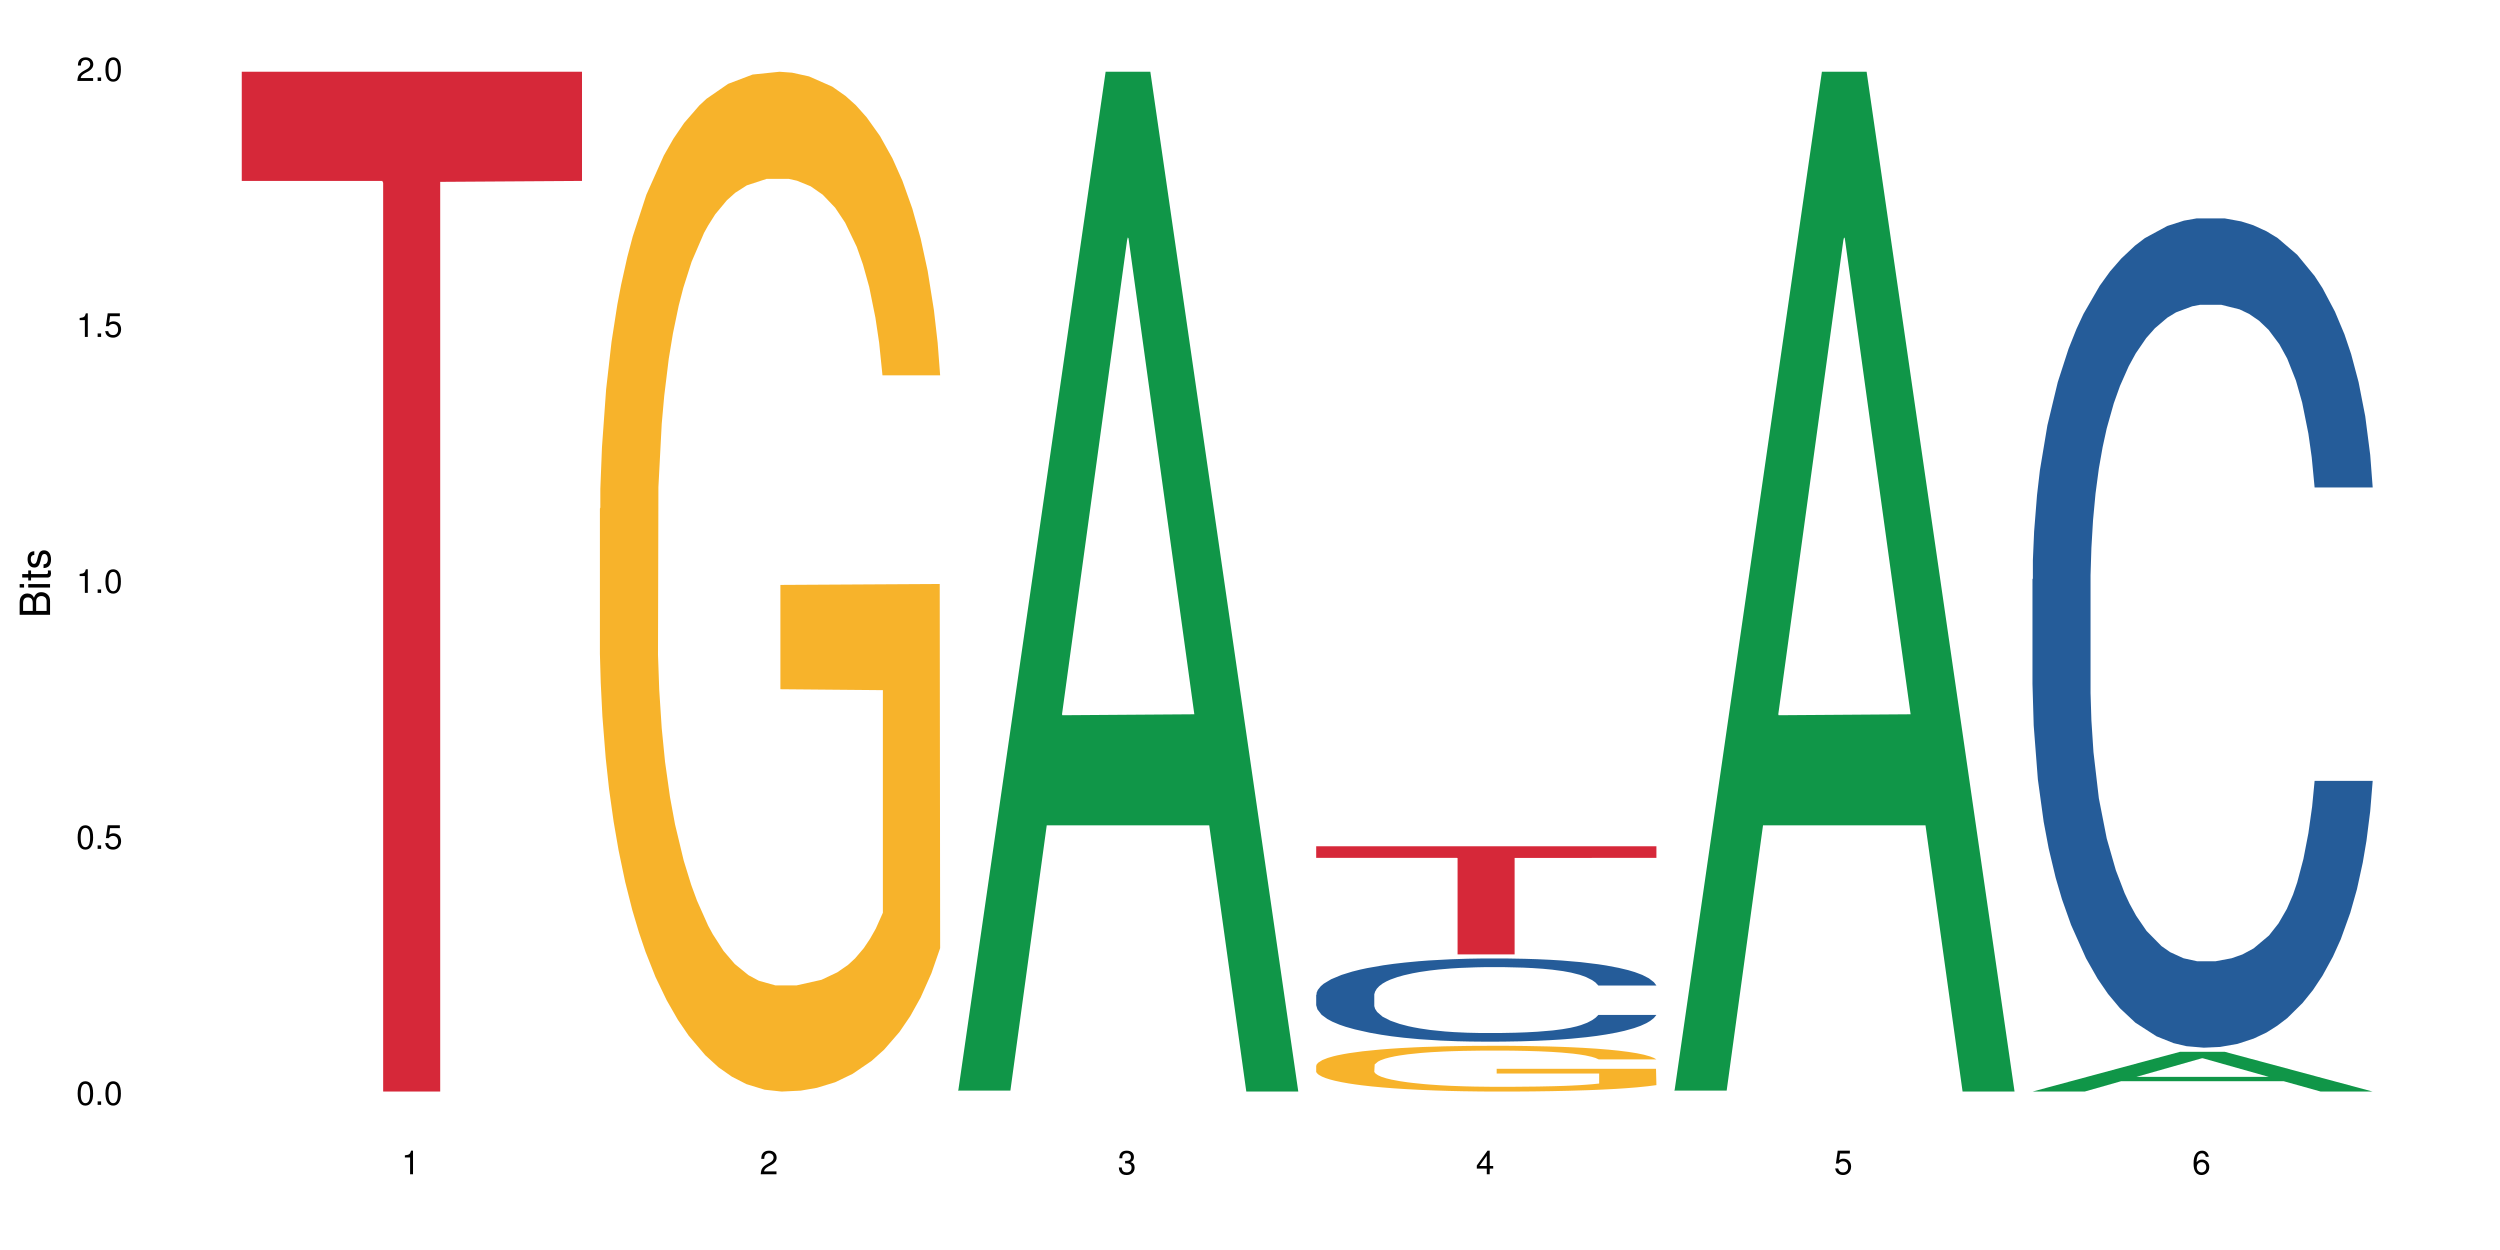 <?xml version="1.0" encoding="UTF-8"?>
<svg xmlns="http://www.w3.org/2000/svg" xmlns:xlink="http://www.w3.org/1999/xlink" width="720pt" height="360pt" viewBox="0 0 720 360" version="1.1">
<defs>
<g>
<symbol overflow="visible" id="glyph0-0">
<path style="stroke:none;" d=""/>
</symbol>
<symbol overflow="visible" id="glyph0-1">
<path style="stroke:none;" d="M 2.641 -6.797 C 2 -6.797 1.422 -6.531 1.078 -6.047 C 0.641 -5.453 0.406 -4.547 0.406 -3.297 C 0.406 -1 1.188 0.219 2.641 0.219 C 4.078 0.219 4.859 -1 4.859 -3.234 C 4.859 -4.562 4.656 -5.438 4.203 -6.047 C 3.844 -6.531 3.281 -6.797 2.641 -6.797 Z M 2.641 -6.047 C 3.547 -6.047 4 -5.125 4 -3.312 C 4 -1.375 3.562 -0.484 2.625 -0.484 C 1.734 -0.484 1.281 -1.422 1.281 -3.281 C 1.281 -5.141 1.734 -6.047 2.641 -6.047 Z M 2.641 -6.047 "/>
</symbol>
<symbol overflow="visible" id="glyph0-2">
<path style="stroke:none;" d="M 1.828 -1 L 0.828 -1 L 0.828 0 L 1.828 0 Z M 1.828 -1 "/>
</symbol>
<symbol overflow="visible" id="glyph0-3">
<path style="stroke:none;" d="M 4.562 -6.797 L 1.062 -6.797 L 0.547 -3.094 L 1.328 -3.094 C 1.719 -3.562 2.047 -3.734 2.578 -3.734 C 3.484 -3.734 4.062 -3.109 4.062 -2.094 C 4.062 -1.125 3.484 -0.531 2.578 -0.531 C 1.828 -0.531 1.375 -0.906 1.188 -1.672 L 0.328 -1.672 C 0.453 -1.109 0.547 -0.844 0.75 -0.594 C 1.125 -0.078 1.828 0.219 2.594 0.219 C 3.969 0.219 4.922 -0.781 4.922 -2.219 C 4.922 -3.562 4.031 -4.484 2.719 -4.484 C 2.25 -4.484 1.859 -4.359 1.469 -4.062 L 1.734 -5.969 L 4.562 -5.969 Z M 4.562 -6.797 "/>
</symbol>
<symbol overflow="visible" id="glyph0-4">
<path style="stroke:none;" d="M 2.484 -4.844 L 2.484 0 L 3.328 0 L 3.328 -6.797 L 2.766 -6.797 C 2.469 -5.75 2.281 -5.609 0.984 -5.453 L 0.984 -4.844 Z M 2.484 -4.844 "/>
</symbol>
<symbol overflow="visible" id="glyph0-5">
<path style="stroke:none;" d="M 4.859 -0.828 L 1.281 -0.828 C 1.359 -1.391 1.672 -1.75 2.5 -2.234 L 3.469 -2.75 C 4.406 -3.266 4.906 -3.969 4.906 -4.812 C 4.906 -5.375 4.672 -5.906 4.266 -6.266 C 3.859 -6.625 3.375 -6.797 2.719 -6.797 C 1.859 -6.797 1.219 -6.5 0.844 -5.922 C 0.609 -5.562 0.5 -5.125 0.484 -4.438 L 1.328 -4.438 C 1.359 -4.906 1.406 -5.188 1.531 -5.406 C 1.75 -5.812 2.188 -6.062 2.703 -6.062 C 3.469 -6.062 4.031 -5.516 4.031 -4.781 C 4.031 -4.25 3.719 -3.797 3.125 -3.438 L 2.234 -2.938 C 0.812 -2.141 0.406 -1.5 0.328 0 L 4.859 0 Z M 4.859 -0.828 "/>
</symbol>
<symbol overflow="visible" id="glyph0-6">
<path style="stroke:none;" d="M 2.125 -3.125 L 2.578 -3.125 C 3.516 -3.125 3.984 -2.703 3.984 -1.891 C 3.984 -1.031 3.469 -0.531 2.578 -0.531 C 1.656 -0.531 1.203 -0.984 1.156 -1.969 L 0.312 -1.969 C 0.344 -1.422 0.438 -1.078 0.609 -0.766 C 0.953 -0.109 1.625 0.219 2.547 0.219 C 3.953 0.219 4.859 -0.609 4.859 -1.906 C 4.859 -2.766 4.516 -3.25 3.703 -3.516 C 4.344 -3.766 4.656 -4.25 4.656 -4.938 C 4.656 -6.109 3.875 -6.797 2.578 -6.797 C 1.203 -6.797 0.484 -6.047 0.453 -4.609 L 1.297 -4.609 C 1.312 -5.016 1.344 -5.25 1.453 -5.453 C 1.641 -5.828 2.062 -6.062 2.594 -6.062 C 3.344 -6.062 3.797 -5.625 3.797 -4.906 C 3.797 -4.422 3.609 -4.141 3.25 -3.984 C 3.016 -3.891 2.719 -3.844 2.125 -3.844 Z M 2.125 -3.125 "/>
</symbol>
<symbol overflow="visible" id="glyph0-7">
<path style="stroke:none;" d="M 3.141 -1.625 L 3.141 0 L 3.984 0 L 3.984 -1.625 L 4.984 -1.625 L 4.984 -2.391 L 3.984 -2.391 L 3.984 -6.797 L 3.359 -6.797 L 0.266 -2.516 L 0.266 -1.625 Z M 3.141 -2.391 L 1 -2.391 L 3.141 -5.359 Z M 3.141 -2.391 "/>
</symbol>
<symbol overflow="visible" id="glyph0-8">
<path style="stroke:none;" d="M 4.781 -5.031 C 4.609 -6.141 3.891 -6.797 2.844 -6.797 C 2.094 -6.797 1.422 -6.438 1.031 -5.828 C 0.609 -5.172 0.406 -4.344 0.406 -3.094 C 0.406 -1.953 0.578 -1.234 0.984 -0.625 C 1.359 -0.078 1.953 0.219 2.703 0.219 C 3.984 0.219 4.922 -0.734 4.922 -2.078 C 4.922 -3.344 4.062 -4.234 2.844 -4.234 C 2.172 -4.234 1.641 -3.969 1.281 -3.469 C 1.281 -5.125 1.828 -6.047 2.797 -6.047 C 3.391 -6.047 3.797 -5.672 3.938 -5.031 Z M 2.734 -3.484 C 3.547 -3.484 4.062 -2.922 4.062 -2 C 4.062 -1.156 3.484 -0.531 2.703 -0.531 C 1.922 -0.531 1.328 -1.188 1.328 -2.047 C 1.328 -2.891 1.906 -3.484 2.734 -3.484 Z M 2.734 -3.484 "/>
</symbol>
<symbol overflow="visible" id="glyph1-0">
<path style="stroke:none;" d=""/>
</symbol>
<symbol overflow="visible" id="glyph1-1">
<path style="stroke:none;" d="M 0 -0.953 L 0 -4.891 C 0 -5.719 -0.234 -6.344 -0.734 -6.797 C -1.188 -7.234 -1.812 -7.469 -2.5 -7.469 C -3.547 -7.469 -4.188 -7 -4.625 -5.875 C -4.984 -6.672 -5.641 -7.094 -6.531 -7.094 C -7.156 -7.094 -7.734 -6.859 -8.141 -6.391 C -8.562 -5.938 -8.75 -5.344 -8.75 -4.5 L -8.75 -0.953 Z M -4.984 -2.062 L -7.766 -2.062 L -7.766 -4.219 C -7.766 -4.844 -7.688 -5.203 -7.453 -5.5 C -7.219 -5.812 -6.859 -5.969 -6.375 -5.969 C -5.906 -5.969 -5.531 -5.812 -5.297 -5.5 C -5.062 -5.203 -4.984 -4.844 -4.984 -4.219 Z M -0.984 -2.062 L -4 -2.062 L -4 -4.781 C -4 -5.328 -3.859 -5.688 -3.578 -5.953 C -3.297 -6.219 -2.922 -6.359 -2.484 -6.359 C -2.062 -6.359 -1.688 -6.219 -1.406 -5.953 C -1.109 -5.688 -0.984 -5.328 -0.984 -4.781 Z M -0.984 -2.062 "/>
</symbol>
<symbol overflow="visible" id="glyph1-2">
<path style="stroke:none;" d="M -6.281 -1.797 L -6.281 -0.797 L 0 -0.797 L 0 -1.797 Z M -8.75 -1.797 L -8.75 -0.797 L -7.484 -0.797 L -7.484 -1.797 Z M -8.75 -1.797 "/>
</symbol>
<symbol overflow="visible" id="glyph1-3">
<path style="stroke:none;" d="M -6.281 -3.047 L -6.281 -2.016 L -8.016 -2.016 L -8.016 -1.016 L -6.281 -1.016 L -6.281 -0.172 L -5.469 -0.172 L -5.469 -1.016 L -0.719 -1.016 C -0.078 -1.016 0.281 -1.453 0.281 -2.234 C 0.281 -2.469 0.25 -2.719 0.188 -3.047 L -0.641 -3.047 C -0.609 -2.922 -0.594 -2.766 -0.594 -2.562 C -0.594 -2.141 -0.719 -2.016 -1.156 -2.016 L -5.469 -2.016 L -5.469 -3.047 Z M -6.281 -3.047 "/>
</symbol>
<symbol overflow="visible" id="glyph1-4">
<path style="stroke:none;" d="M -4.531 -5.25 C -5.766 -5.25 -6.469 -4.422 -6.469 -2.969 C -6.469 -1.516 -5.719 -0.562 -4.547 -0.562 C -3.562 -0.562 -3.094 -1.062 -2.734 -2.562 L -2.516 -3.484 C -2.344 -4.188 -2.094 -4.469 -1.625 -4.469 C -1.047 -4.469 -0.641 -3.875 -0.641 -3 C -0.641 -2.453 -0.797 -2 -1.062 -1.75 C -1.25 -1.594 -1.422 -1.531 -1.875 -1.469 L -1.875 -0.406 C -0.422 -0.453 0.281 -1.266 0.281 -2.922 C 0.281 -4.5 -0.5 -5.516 -1.719 -5.516 C -2.656 -5.516 -3.172 -4.984 -3.469 -3.734 L -3.703 -2.766 C -3.891 -1.953 -4.156 -1.609 -4.594 -1.609 C -5.172 -1.609 -5.547 -2.125 -5.547 -2.938 C -5.547 -3.75 -5.203 -4.172 -4.531 -4.203 Z M -4.531 -5.25 "/>
</symbol>
</g>
</defs>
<g id="surface10614">
<rect x="0" y="0" width="720" height="360" style="fill:rgb(100%,100%,100%);fill-opacity:1;stroke:none;"/>
<path style=" stroke:none;fill-rule:nonzero;fill:rgb(83.922%,15.686%,22.353%);fill-opacity:1;" d="M 69.629 20.664 L 167.617 20.664 L 167.617 52.102 L 126.777 52.379 L 126.777 314.371 L 110.348 314.371 L 110.348 52.652 L 110.109 52.102 L 69.629 52.102 Z M 69.629 20.664 "/>
<path style=" stroke:none;fill-rule:nonzero;fill:rgb(96.863%,70.196%,16.863%);fill-opacity:1;" d="M 172.773 146.461 L 172.895 146.191 L 172.895 140.828 L 173.371 128.758 L 174.566 112.129 L 176.121 98.449 L 177.793 87.719 L 178.867 82.086 L 180.66 74.039 L 182.215 68.141 L 186.156 56.07 L 191.176 44.805 L 193.926 39.977 L 197.031 35.414 L 201.453 30.32 L 203.484 28.441 L 209.699 24.148 L 216.75 21.469 L 224.516 20.664 L 228.102 20.93 L 233 22.004 L 239.691 24.953 L 243.516 27.637 L 246.504 30.32 L 249.609 33.805 L 253.434 39.172 L 257.02 45.609 L 259.887 52.047 L 262.754 60.094 L 265.145 68.676 L 267.176 78.062 L 268.969 89.328 L 270.043 98.715 L 270.762 108.105 L 254.152 108.105 L 253.195 98.715 L 252.117 91.477 L 250.328 82.625 L 248.535 76.188 L 246.742 71.09 L 243.395 64.117 L 240.527 59.824 L 236.941 56.07 L 233.477 53.656 L 229.535 52.047 L 227.145 51.508 L 220.812 51.508 L 215.074 53.387 L 211.73 55.531 L 209.34 57.68 L 205.992 61.703 L 203.961 64.922 L 202.766 67.066 L 199.184 75.383 L 196.793 82.891 L 195.477 87.988 L 193.805 96.035 L 192.609 103.277 L 191.297 114.004 L 190.578 122.051 L 189.621 140.293 L 189.504 188.574 L 189.863 198.766 L 190.578 209.762 L 191.535 219.418 L 192.969 229.609 L 194.402 237.391 L 196.91 247.852 L 199.062 254.824 L 200.734 259.383 L 203.961 266.625 L 205.277 269.039 L 208.383 273.867 L 211.609 277.625 L 215.555 280.844 L 218.539 282.453 L 223.32 283.793 L 229.414 283.793 L 236.586 282.184 L 241.125 280.039 L 244.23 277.891 L 246.266 276.016 L 248.773 273.062 L 250.566 270.383 L 252.238 267.43 L 254.27 262.871 L 254.27 198.766 L 224.754 198.496 L 224.754 168.457 L 270.641 168.188 L 270.762 273.062 L 268.25 280.305 L 265.145 287.281 L 262.156 292.645 L 259.051 297.203 L 254.629 302.301 L 251.043 305.52 L 245.547 309.273 L 240.527 311.688 L 235.27 313.297 L 230.609 314.102 L 225.113 314.371 L 220.215 313.836 L 214.957 312.227 L 210.773 310.078 L 206.949 307.398 L 203.125 303.91 L 198.344 298.277 L 195.238 293.719 L 192.012 288.086 L 188.785 281.379 L 185.918 274.137 L 184.008 268.504 L 182.094 262.066 L 180.062 254.02 L 178.152 244.898 L 176.719 236.586 L 175.402 227.195 L 174.445 218.344 L 173.492 206.277 L 173.012 196.621 L 172.773 188.305 Z M 172.773 146.461 "/>
<path style=" stroke:none;fill-rule:nonzero;fill:rgb(6.275%,58.824%,28.235%);fill-opacity:1;" d="M 275.918 314.094 L 276.023 313.82 L 318.422 20.664 L 331.297 20.664 L 373.906 314.371 L 358.934 314.371 L 348.258 237.703 L 301.461 237.703 L 290.992 314.094 L 275.918 314.094 L 305.961 205.988 L 343.965 205.711 L 325.016 68.648 L 324.805 68.375 L 324.598 69.199 L 305.859 205.711 L 305.961 205.988 Z M 275.918 314.094 "/>
<path style=" stroke:none;fill-rule:nonzero;fill:rgb(14.51%,36.078%,60%);fill-opacity:1;" d="M 379.062 286.473 L 379.18 286.449 L 379.18 285.926 L 379.539 285.094 L 380.375 284.043 L 381.211 283.32 L 383.363 282.027 L 386.352 280.777 L 389.457 279.816 L 391.727 279.246 L 393.762 278.809 L 398.422 277.996 L 401.406 277.582 L 404.633 277.211 L 408.578 276.836 L 411.445 276.617 L 417.898 276.266 L 422.68 276.113 L 426.383 276.047 L 434.387 276.047 L 439.168 276.137 L 442.633 276.246 L 446.457 276.422 L 449.684 276.617 L 455.301 277.098 L 460.32 277.711 L 462.59 278.062 L 466.176 278.742 L 468.922 279.398 L 470.836 279.969 L 472.984 280.777 L 474.898 281.766 L 476.332 282.883 L 477.047 283.824 L 460.32 283.824 L 459.484 282.945 L 458.527 282.27 L 456.734 281.371 L 454.941 280.734 L 452.434 280.102 L 450.16 279.684 L 447.055 279.266 L 444.309 279.004 L 441.438 278.809 L 438.691 278.676 L 433.434 278.543 L 427.34 278.543 L 425.066 278.59 L 420.406 278.766 L 417.898 278.918 L 414.312 279.223 L 411.805 279.508 L 408.816 279.945 L 406.785 280.32 L 404.277 280.887 L 402.484 281.391 L 400.453 282.113 L 399.258 282.66 L 398.18 283.273 L 397.227 283.996 L 396.508 284.766 L 396.031 285.574 L 395.793 286.363 L 395.793 289.758 L 396.031 290.547 L 396.629 291.465 L 398.18 292.801 L 400.453 293.961 L 403.082 294.883 L 405.59 295.539 L 407.023 295.844 L 408.938 296.195 L 411.922 296.633 L 416.227 297.07 L 418.734 297.246 L 422.559 297.422 L 426.5 297.512 L 431.758 297.512 L 436.422 297.422 L 439.527 297.312 L 442.754 297.137 L 447.176 296.766 L 449.922 296.414 L 452.312 296 L 454.105 295.582 L 455.301 295.23 L 457.094 294.555 L 458.527 293.809 L 459.602 293.043 L 460.32 292.297 L 477.047 292.297 L 476.332 293.172 L 475.258 294.027 L 474.18 294.664 L 472.508 295.43 L 470.598 296.109 L 467.848 296.875 L 465.578 297.379 L 462.59 297.926 L 459.84 298.344 L 456.855 298.715 L 452.434 299.152 L 449.566 299.371 L 446.457 299.566 L 442.754 299.742 L 438.094 299.898 L 433.074 299.984 L 428.414 300.008 L 423.395 299.961 L 419.691 299.875 L 414.793 299.68 L 408.695 299.285 L 404.277 298.867 L 400.809 298.453 L 397.824 298.012 L 394.477 297.422 L 390.176 296.457 L 387.547 295.715 L 385.754 295.102 L 383.723 294.246 L 382.289 293.48 L 380.617 292.254 L 379.422 290.699 L 379.062 289.496 Z M 379.062 286.473 "/>
<path style=" stroke:none;fill-rule:nonzero;fill:rgb(96.863%,70.196%,16.863%);fill-opacity:1;" d="M 379.062 306.832 L 379.18 306.82 L 379.18 306.582 L 379.66 306.039 L 380.855 305.293 L 382.406 304.68 L 384.082 304.195 L 385.156 303.941 L 386.949 303.582 L 388.504 303.316 L 392.445 302.773 L 397.465 302.27 L 400.211 302.055 L 403.32 301.848 L 407.742 301.621 L 409.773 301.535 L 415.984 301.344 L 423.035 301.223 L 430.805 301.188 L 434.387 301.199 L 439.289 301.246 L 445.98 301.379 L 449.805 301.5 L 452.789 301.621 L 455.898 301.777 L 459.723 302.016 L 463.309 302.305 L 466.176 302.594 L 469.043 302.957 L 471.434 303.34 L 473.465 303.762 L 475.258 304.27 L 476.332 304.691 L 477.047 305.109 L 460.438 305.109 L 459.484 304.691 L 458.406 304.363 L 456.613 303.969 L 454.824 303.68 L 453.031 303.449 L 449.684 303.137 L 446.816 302.945 L 443.23 302.773 L 439.766 302.668 L 435.824 302.594 L 433.434 302.57 L 427.098 302.57 L 421.363 302.656 L 418.016 302.75 L 415.629 302.848 L 412.281 303.027 L 410.25 303.172 L 409.055 303.27 L 405.469 303.641 L 403.082 303.98 L 401.766 304.207 L 400.094 304.57 L 398.898 304.895 L 397.582 305.375 L 396.867 305.738 L 395.91 306.555 L 395.793 308.723 L 396.148 309.18 L 396.867 309.676 L 397.824 310.109 L 399.258 310.566 L 400.691 310.914 L 403.199 311.383 L 405.352 311.699 L 407.023 311.902 L 410.25 312.227 L 411.566 312.336 L 414.672 312.551 L 417.898 312.723 L 421.84 312.867 L 424.828 312.938 L 429.609 312.996 L 435.703 312.996 L 442.871 312.926 L 447.414 312.828 L 450.52 312.734 L 452.551 312.648 L 455.062 312.516 L 456.855 312.395 L 458.527 312.262 L 460.559 312.059 L 460.559 309.18 L 431.043 309.168 L 431.043 307.82 L 476.93 307.809 L 477.047 312.516 L 474.539 312.84 L 471.434 313.156 L 468.445 313.395 L 465.34 313.602 L 460.918 313.828 L 457.332 313.973 L 451.836 314.141 L 446.816 314.25 L 441.559 314.324 L 436.898 314.359 L 431.402 314.371 L 426.5 314.348 L 421.242 314.273 L 417.062 314.18 L 413.238 314.059 L 409.414 313.902 L 404.633 313.648 L 401.527 313.445 L 398.301 313.191 L 395.074 312.891 L 392.207 312.566 L 390.293 312.312 L 388.383 312.023 L 386.352 311.66 L 384.438 311.254 L 383.004 310.879 L 381.691 310.457 L 380.734 310.059 L 379.777 309.52 L 379.301 309.086 L 379.062 308.711 Z M 379.062 306.832 "/>
<path style=" stroke:none;fill-rule:nonzero;fill:rgb(83.922%,15.686%,22.353%);fill-opacity:1;" d="M 379.062 243.73 L 477.047 243.73 L 477.047 247.062 L 436.211 247.09 L 436.211 274.867 L 419.781 274.867 L 419.781 247.121 L 419.543 247.062 L 379.062 247.062 Z M 379.062 243.73 "/>
<path style=" stroke:none;fill-rule:nonzero;fill:rgb(6.275%,58.824%,28.235%);fill-opacity:1;" d="M 482.207 314.094 L 482.312 313.82 L 524.707 20.664 L 537.586 20.664 L 580.191 314.371 L 565.223 314.371 L 554.543 237.703 L 507.75 237.703 L 497.281 314.094 L 482.207 314.094 L 512.25 205.988 L 550.254 205.711 L 531.305 68.648 L 531.094 68.375 L 530.887 69.199 L 512.145 205.711 L 512.25 205.988 Z M 482.207 314.094 "/>
<path style=" stroke:none;fill-rule:nonzero;fill:rgb(6.275%,58.824%,28.235%);fill-opacity:1;" d="M 585.352 314.359 L 585.453 314.348 L 627.852 302.918 L 640.73 302.918 L 683.336 314.371 L 668.367 314.371 L 657.688 311.383 L 610.895 311.383 L 600.426 314.359 L 585.352 314.359 L 615.395 310.145 L 653.398 310.133 L 634.449 304.789 L 634.238 304.777 L 634.031 304.809 L 615.289 310.133 L 615.395 310.145 Z M 585.352 314.359 "/>
<path style=" stroke:none;fill-rule:nonzero;fill:rgb(14.51%,36.078%,60%);fill-opacity:1;" d="M 585.352 166.812 L 585.469 166.594 L 585.469 161.355 L 585.828 153.059 L 586.664 142.578 L 587.5 135.375 L 589.652 122.492 L 592.641 110.047 L 595.746 100.441 L 598.016 94.766 L 600.047 90.398 L 604.707 82.32 L 607.695 78.172 L 610.922 74.461 L 614.867 70.75 L 617.734 68.566 L 624.188 65.074 L 628.965 63.547 L 632.672 62.891 L 640.676 62.891 L 645.457 63.762 L 648.922 64.855 L 652.746 66.602 L 655.973 68.566 L 661.59 73.371 L 666.609 79.484 L 668.879 82.977 L 672.461 89.746 L 675.211 96.293 L 677.125 101.969 L 679.273 110.047 L 681.188 119.875 L 682.621 131.008 L 683.336 140.395 L 666.609 140.395 L 665.77 131.664 L 664.816 124.895 L 663.023 115.941 L 661.23 109.613 L 658.723 103.281 L 656.449 99.133 L 653.344 94.984 L 650.594 92.363 L 647.727 90.398 L 644.98 89.09 L 639.723 87.781 L 633.625 87.781 L 631.355 88.215 L 626.695 89.961 L 624.188 91.492 L 620.602 94.547 L 618.094 97.387 L 615.105 101.754 L 613.074 105.465 L 610.562 111.141 L 608.77 116.16 L 606.738 123.367 L 605.547 128.824 L 604.469 134.938 L 603.512 142.141 L 602.797 149.785 L 602.32 157.863 L 602.078 165.723 L 602.078 199.562 L 602.32 207.422 L 602.918 216.59 L 604.469 229.91 L 606.738 241.48 L 609.367 250.648 L 611.879 257.199 L 613.312 260.258 L 615.223 263.75 L 618.211 268.117 L 622.512 272.48 L 625.023 274.23 L 628.848 275.977 L 632.789 276.848 L 638.047 276.848 L 642.707 275.977 L 645.816 274.883 L 649.043 273.137 L 653.465 269.426 L 656.211 265.934 L 658.602 261.785 L 660.395 257.637 L 661.59 254.145 L 663.383 247.375 L 664.816 239.953 L 665.891 232.309 L 666.609 224.887 L 683.336 224.887 L 682.621 233.621 L 681.543 242.137 L 680.469 248.465 L 678.797 256.109 L 676.883 262.875 L 674.137 270.516 L 671.867 275.539 L 668.879 280.996 L 666.129 285.145 L 663.141 288.855 L 658.723 293.223 L 655.852 295.406 L 652.746 297.371 L 649.043 299.117 L 644.383 300.645 L 639.363 301.52 L 634.703 301.738 L 629.684 301.301 L 625.98 300.426 L 621.078 298.461 L 614.984 294.531 L 610.562 290.387 L 607.098 286.238 L 604.109 281.871 L 600.766 275.977 L 596.465 266.367 L 593.836 258.945 L 592.043 252.832 L 590.012 244.316 L 588.578 236.676 L 586.902 224.449 L 585.707 208.949 L 585.352 196.941 Z M 585.352 166.812 "/>
<g style="fill:rgb(0%,0%,0%);fill-opacity:1;">
  <use xlink:href="#glyph0-1" x="21.957" y="318.198"/>
  <use xlink:href="#glyph0-2" x="27.291" y="318.198"/>
  <use xlink:href="#glyph0-1" x="29.958" y="318.198"/>
</g>
<g style="fill:rgb(0%,0%,0%);fill-opacity:1;">
  <use xlink:href="#glyph0-1" x="21.957" y="244.476"/>
  <use xlink:href="#glyph0-2" x="27.291" y="244.476"/>
  <use xlink:href="#glyph0-3" x="29.958" y="244.476"/>
</g>
<g style="fill:rgb(0%,0%,0%);fill-opacity:1;">
  <use xlink:href="#glyph0-4" x="21.957" y="170.753"/>
  <use xlink:href="#glyph0-2" x="27.291" y="170.753"/>
  <use xlink:href="#glyph0-1" x="29.958" y="170.753"/>
</g>
<g style="fill:rgb(0%,0%,0%);fill-opacity:1;">
  <use xlink:href="#glyph0-4" x="21.957" y="97.034"/>
  <use xlink:href="#glyph0-2" x="27.291" y="97.034"/>
  <use xlink:href="#glyph0-3" x="29.958" y="97.034"/>
</g>
<g style="fill:rgb(0%,0%,0%);fill-opacity:1;">
  <use xlink:href="#glyph0-5" x="21.957" y="23.312"/>
  <use xlink:href="#glyph0-2" x="27.291" y="23.312"/>
  <use xlink:href="#glyph0-1" x="29.958" y="23.312"/>
</g>
<g style="fill:rgb(0%,0%,0%);fill-opacity:1;">
  <use xlink:href="#glyph0-4" x="115.621" y="338.19"/>
</g>
<g style="fill:rgb(0%,0%,0%);fill-opacity:1;">
  <use xlink:href="#glyph0-5" x="218.766" y="338.19"/>
</g>
<g style="fill:rgb(0%,0%,0%);fill-opacity:1;">
  <use xlink:href="#glyph0-6" x="321.91" y="338.19"/>
</g>
<g style="fill:rgb(0%,0%,0%);fill-opacity:1;">
  <use xlink:href="#glyph0-7" x="425.055" y="338.19"/>
</g>
<g style="fill:rgb(0%,0%,0%);fill-opacity:1;">
  <use xlink:href="#glyph0-3" x="528.199" y="338.19"/>
</g>
<g style="fill:rgb(0%,0%,0%);fill-opacity:1;">
  <use xlink:href="#glyph0-8" x="631.344" y="338.19"/>
</g>
<g style="fill:rgb(0%,0%,0%);fill-opacity:1;">
  <use xlink:href="#glyph1-1" x="14.412" y="178.016"/>
  <use xlink:href="#glyph1-2" x="14.412" y="170.012"/>
  <use xlink:href="#glyph1-3" x="14.412" y="167.348"/>
  <use xlink:href="#glyph1-4" x="14.412" y="164.012"/>
</g>
</g>
</svg>
